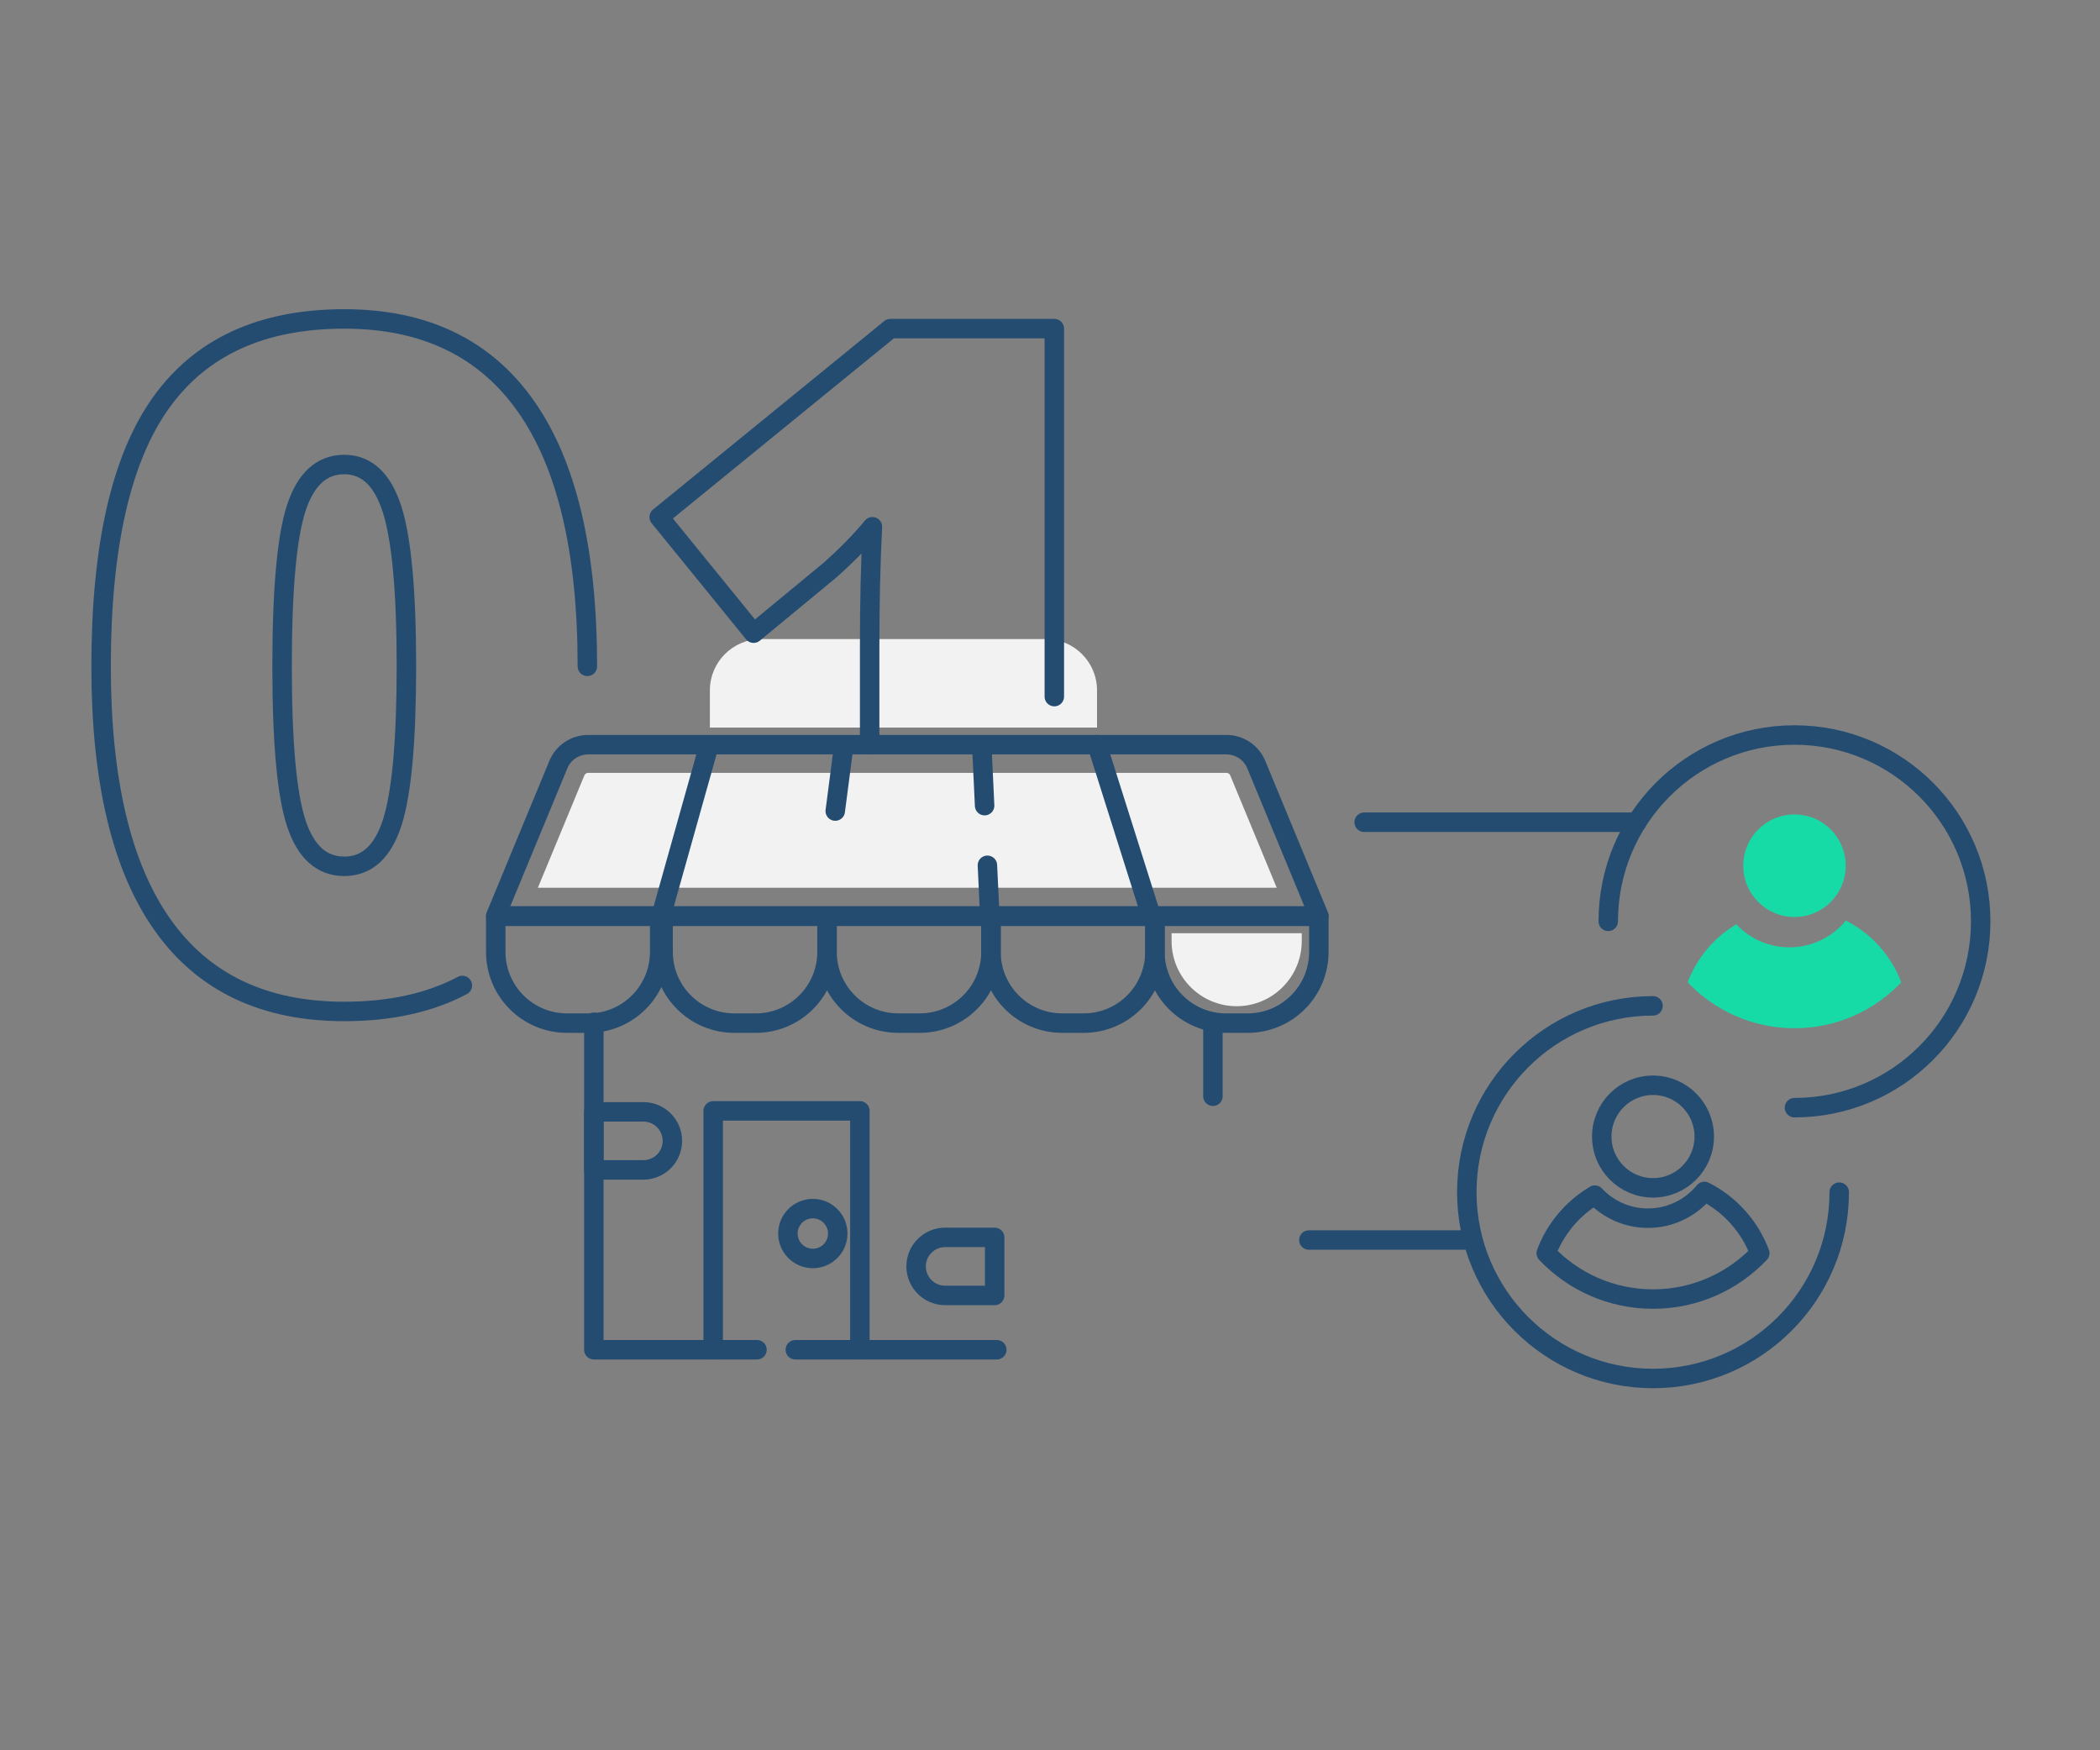 <svg width="174" height="145" viewBox="0 0 174 145" fill="none" xmlns="http://www.w3.org/2000/svg">
<rect x="0" y="0" width="174" height="145" fill="#808080" stroke="none"/>
<path d="M148.686 75.968C151.031 75.968 152.932 74.066 152.932 71.72C152.932 69.374 151.031 67.472 148.686 67.472C146.341 67.472 144.44 69.374 144.44 71.72C144.44 74.066 146.341 75.968 148.686 75.968Z" fill="#17DBA7"/>
<path d="M152.942 76.264C151.833 77.616 150.152 78.48 148.266 78.48C146.53 78.48 144.966 77.746 143.865 76.573C142.031 77.664 140.598 79.356 139.837 81.379C142.06 83.722 145.201 85.182 148.685 85.182C152.168 85.182 155.309 83.724 157.532 81.381C156.696 79.156 155.044 77.329 152.942 76.264Z" fill="#17DBA7"/>
<path d="M136.964 98.405C139.309 98.405 141.21 96.503 141.21 94.157C141.21 91.81 139.309 89.908 136.964 89.908C134.618 89.908 132.717 91.81 132.717 94.157C132.717 96.503 134.618 98.405 136.964 98.405Z" stroke="#244C71" stroke-width="1.613" stroke-miterlimit="10" stroke-linecap="round" stroke-linejoin="round"/>
<path d="M141.219 98.702C140.111 100.054 138.429 100.918 136.544 100.918C134.808 100.918 133.243 100.183 132.143 99.01C130.309 100.101 128.875 101.794 128.115 103.817C130.338 106.16 133.479 107.62 136.962 107.62C140.445 107.62 143.586 106.161 145.809 103.819C144.975 101.592 143.323 99.765 141.219 98.702Z" stroke="#244C71" stroke-width="1.613" stroke-miterlimit="10" stroke-linecap="round" stroke-linejoin="round"/>
<path d="M44.568 73.542L48.421 64.232C48.471 64.109 48.602 64.026 48.743 64.026H101.61C101.751 64.026 101.881 64.109 101.932 64.232L105.785 73.542H44.568Z" fill="#F2F2F2"/>
<path d="M71.247 111.818V92.029H59.093V111.818" stroke="#244C71" stroke-width="1.613" stroke-miterlimit="10" stroke-linecap="round" stroke-linejoin="round"/>
<path d="M67.349 104.257C68.489 104.257 69.414 103.332 69.414 102.192C69.414 101.051 68.489 100.126 67.349 100.126C66.209 100.126 65.284 101.051 65.284 102.192C65.284 103.332 66.209 104.257 67.349 104.257Z" stroke="#244C71" stroke-width="1.613" stroke-miterlimit="10" stroke-linecap="round" stroke-linejoin="round"/>
<path d="M109.277 75.877H41.077L46.266 63.339C46.678 62.342 47.657 61.691 48.744 61.691H101.611C102.698 61.691 103.677 62.342 104.09 63.339L109.277 75.877Z" stroke="#244C71" stroke-width="1.613" stroke-miterlimit="10" stroke-linecap="round" stroke-linejoin="round"/>
<path d="M69.207 67.191L69.888 61.96" stroke="#244C71" stroke-width="1.613" stroke-miterlimit="10" stroke-linecap="round" stroke-linejoin="round"/>
<path d="M58.684 61.96L54.942 75.28" stroke="#244C71" stroke-width="1.613" stroke-miterlimit="10" stroke-linecap="round" stroke-linejoin="round"/>
<path d="M81.814 71.684L81.983 75.28" stroke="#244C71" stroke-width="1.613" stroke-miterlimit="10" stroke-linecap="round" stroke-linejoin="round"/>
<path d="M81.353 61.87L81.582 66.743" stroke="#244C71" stroke-width="1.613" stroke-miterlimit="10" stroke-linecap="round" stroke-linejoin="round"/>
<path d="M90.895 61.691L95.248 75.459" stroke="#244C71" stroke-width="1.613" stroke-miterlimit="10" stroke-linecap="round" stroke-linejoin="round"/>
<path d="M53.31 92.111H49.204V96.919H53.31C54.638 96.919 55.712 95.843 55.712 94.516C55.712 93.187 54.638 92.111 53.31 92.111Z" stroke="#244C71" stroke-width="1.613" stroke-miterlimit="10" stroke-linecap="round" stroke-linejoin="round"/>
<path d="M78.308 107.318H82.415V102.51H78.308C76.981 102.51 75.906 103.587 75.906 104.913C75.906 106.241 76.981 107.318 78.308 107.318Z" stroke="#244C71" stroke-width="1.613" stroke-miterlimit="10" stroke-linecap="round" stroke-linejoin="round"/>
<path d="M100.499 84.758V90.817" stroke="#244C71" stroke-width="1.613" stroke-miterlimit="10" stroke-linecap="round" stroke-linejoin="round"/>
<path d="M62.723 111.818H49.204V84.69" stroke="#244C71" stroke-width="1.613" stroke-miterlimit="10" stroke-linecap="round" stroke-linejoin="round"/>
<path d="M82.591 111.818H65.897" stroke="#244C71" stroke-width="1.613" stroke-miterlimit="10" stroke-linecap="round" stroke-linejoin="round"/>
<path d="M90.895 60.273H58.818V57.195C58.818 54.846 60.722 52.942 63.069 52.942H86.646C88.993 52.942 90.897 54.846 90.897 57.195V60.273H90.895Z" fill="#F2F2F2"/>
<path d="M48.759 84.759H46.977C43.718 84.759 41.077 82.115 41.077 78.856V75.909H54.66V78.856C54.66 82.117 52.018 84.759 48.759 84.759Z" stroke="#244C71" stroke-width="1.613" stroke-miterlimit="10" stroke-linecap="round" stroke-linejoin="round"/>
<path d="M102.466 83.359C99.492 83.359 97.075 80.939 97.075 77.966V77.31H107.859V77.966C107.857 80.939 105.438 83.359 102.466 83.359Z" fill="#F2F2F2"/>
<path d="M62.625 84.759H60.843C57.583 84.759 54.942 82.115 54.942 78.856V75.909H68.525V78.856C68.525 82.117 65.884 84.759 62.625 84.759Z" stroke="#244C71" stroke-width="1.613" stroke-miterlimit="10" stroke-linecap="round" stroke-linejoin="round"/>
<path d="M76.208 84.759H74.427C71.167 84.759 68.526 82.115 68.526 78.856V75.909H82.109V78.856C82.111 82.117 79.468 84.759 76.208 84.759Z" stroke="#244C71" stroke-width="1.613" stroke-miterlimit="10" stroke-linecap="round" stroke-linejoin="round"/>
<path d="M89.793 84.759H88.011C84.751 84.759 82.111 82.115 82.111 78.856V75.909H95.694V78.856C95.694 82.117 93.051 84.759 89.793 84.759Z" stroke="#244C71" stroke-width="1.613" stroke-miterlimit="10" stroke-linecap="round" stroke-linejoin="round"/>
<path d="M103.377 84.759H101.595C98.335 84.759 95.694 82.115 95.694 78.856V75.909H109.277V78.856C109.277 82.117 106.635 84.759 103.377 84.759Z" stroke="#244C71" stroke-width="1.613" stroke-miterlimit="10" stroke-linecap="round" stroke-linejoin="round"/>
<path d="M133.256 76.327C133.256 67.801 140.163 60.891 148.685 60.891C157.207 60.891 164.114 67.803 164.114 76.327C164.114 84.851 157.207 91.763 148.685 91.763" stroke="#244C71" stroke-width="1.613" stroke-miterlimit="10" stroke-linecap="round" stroke-linejoin="round"/>
<path d="M152.393 98.763C152.393 107.289 145.484 114.199 136.964 114.199C128.442 114.199 121.535 107.288 121.535 98.763C121.535 90.239 128.444 83.328 136.964 83.328" stroke="#244C71" stroke-width="1.613" stroke-miterlimit="10" stroke-linecap="round" stroke-linejoin="round"/>
<path d="M38.309 81.641C35.596 83.075 32.334 83.793 28.524 83.793C21.86 83.793 16.835 81.395 13.453 76.597C10.068 71.801 8.377 64.67 8.377 55.203C8.377 45.278 10.03 38 13.337 33.368C16.644 28.738 21.707 26.421 28.523 26.421C35.162 26.421 40.179 28.832 43.575 33.656C46.971 38.479 48.668 45.66 48.668 55.203M23.373 55.203C23.373 61.514 23.767 65.854 24.556 68.219C25.343 70.586 26.666 71.769 28.524 71.769C30.406 71.769 31.735 70.548 32.511 68.105C33.286 65.662 33.674 61.362 33.674 55.203C33.674 49.02 33.278 44.687 32.491 42.206C31.702 39.725 30.379 38.483 28.523 38.483C26.666 38.483 25.342 39.681 24.554 42.072C23.767 44.464 23.373 48.842 23.373 55.203Z" stroke="#244C71" stroke-width="1.613" stroke-miterlimit="10" stroke-linecap="round" stroke-linejoin="round"/>
<path d="M72.057 61.691V53.486C72.057 49.898 72.133 46.616 72.287 43.638C71.346 44.783 70.175 45.98 68.776 47.226L62.442 52.455L54.62 42.836L73.775 27.224H87.358V57.709" stroke="#244C71" stroke-width="1.613" stroke-miterlimit="10" stroke-linecap="round" stroke-linejoin="round"/>
<path d="M108.45 102.728H121.534" stroke="#244C71" stroke-width="1.613" stroke-miterlimit="10" stroke-linecap="round" stroke-linejoin="round"/>
<path d="M113.03 68.116H135.623" stroke="#244C71" stroke-width="1.613" stroke-miterlimit="10" stroke-linecap="round" stroke-linejoin="round"/>
</svg>
